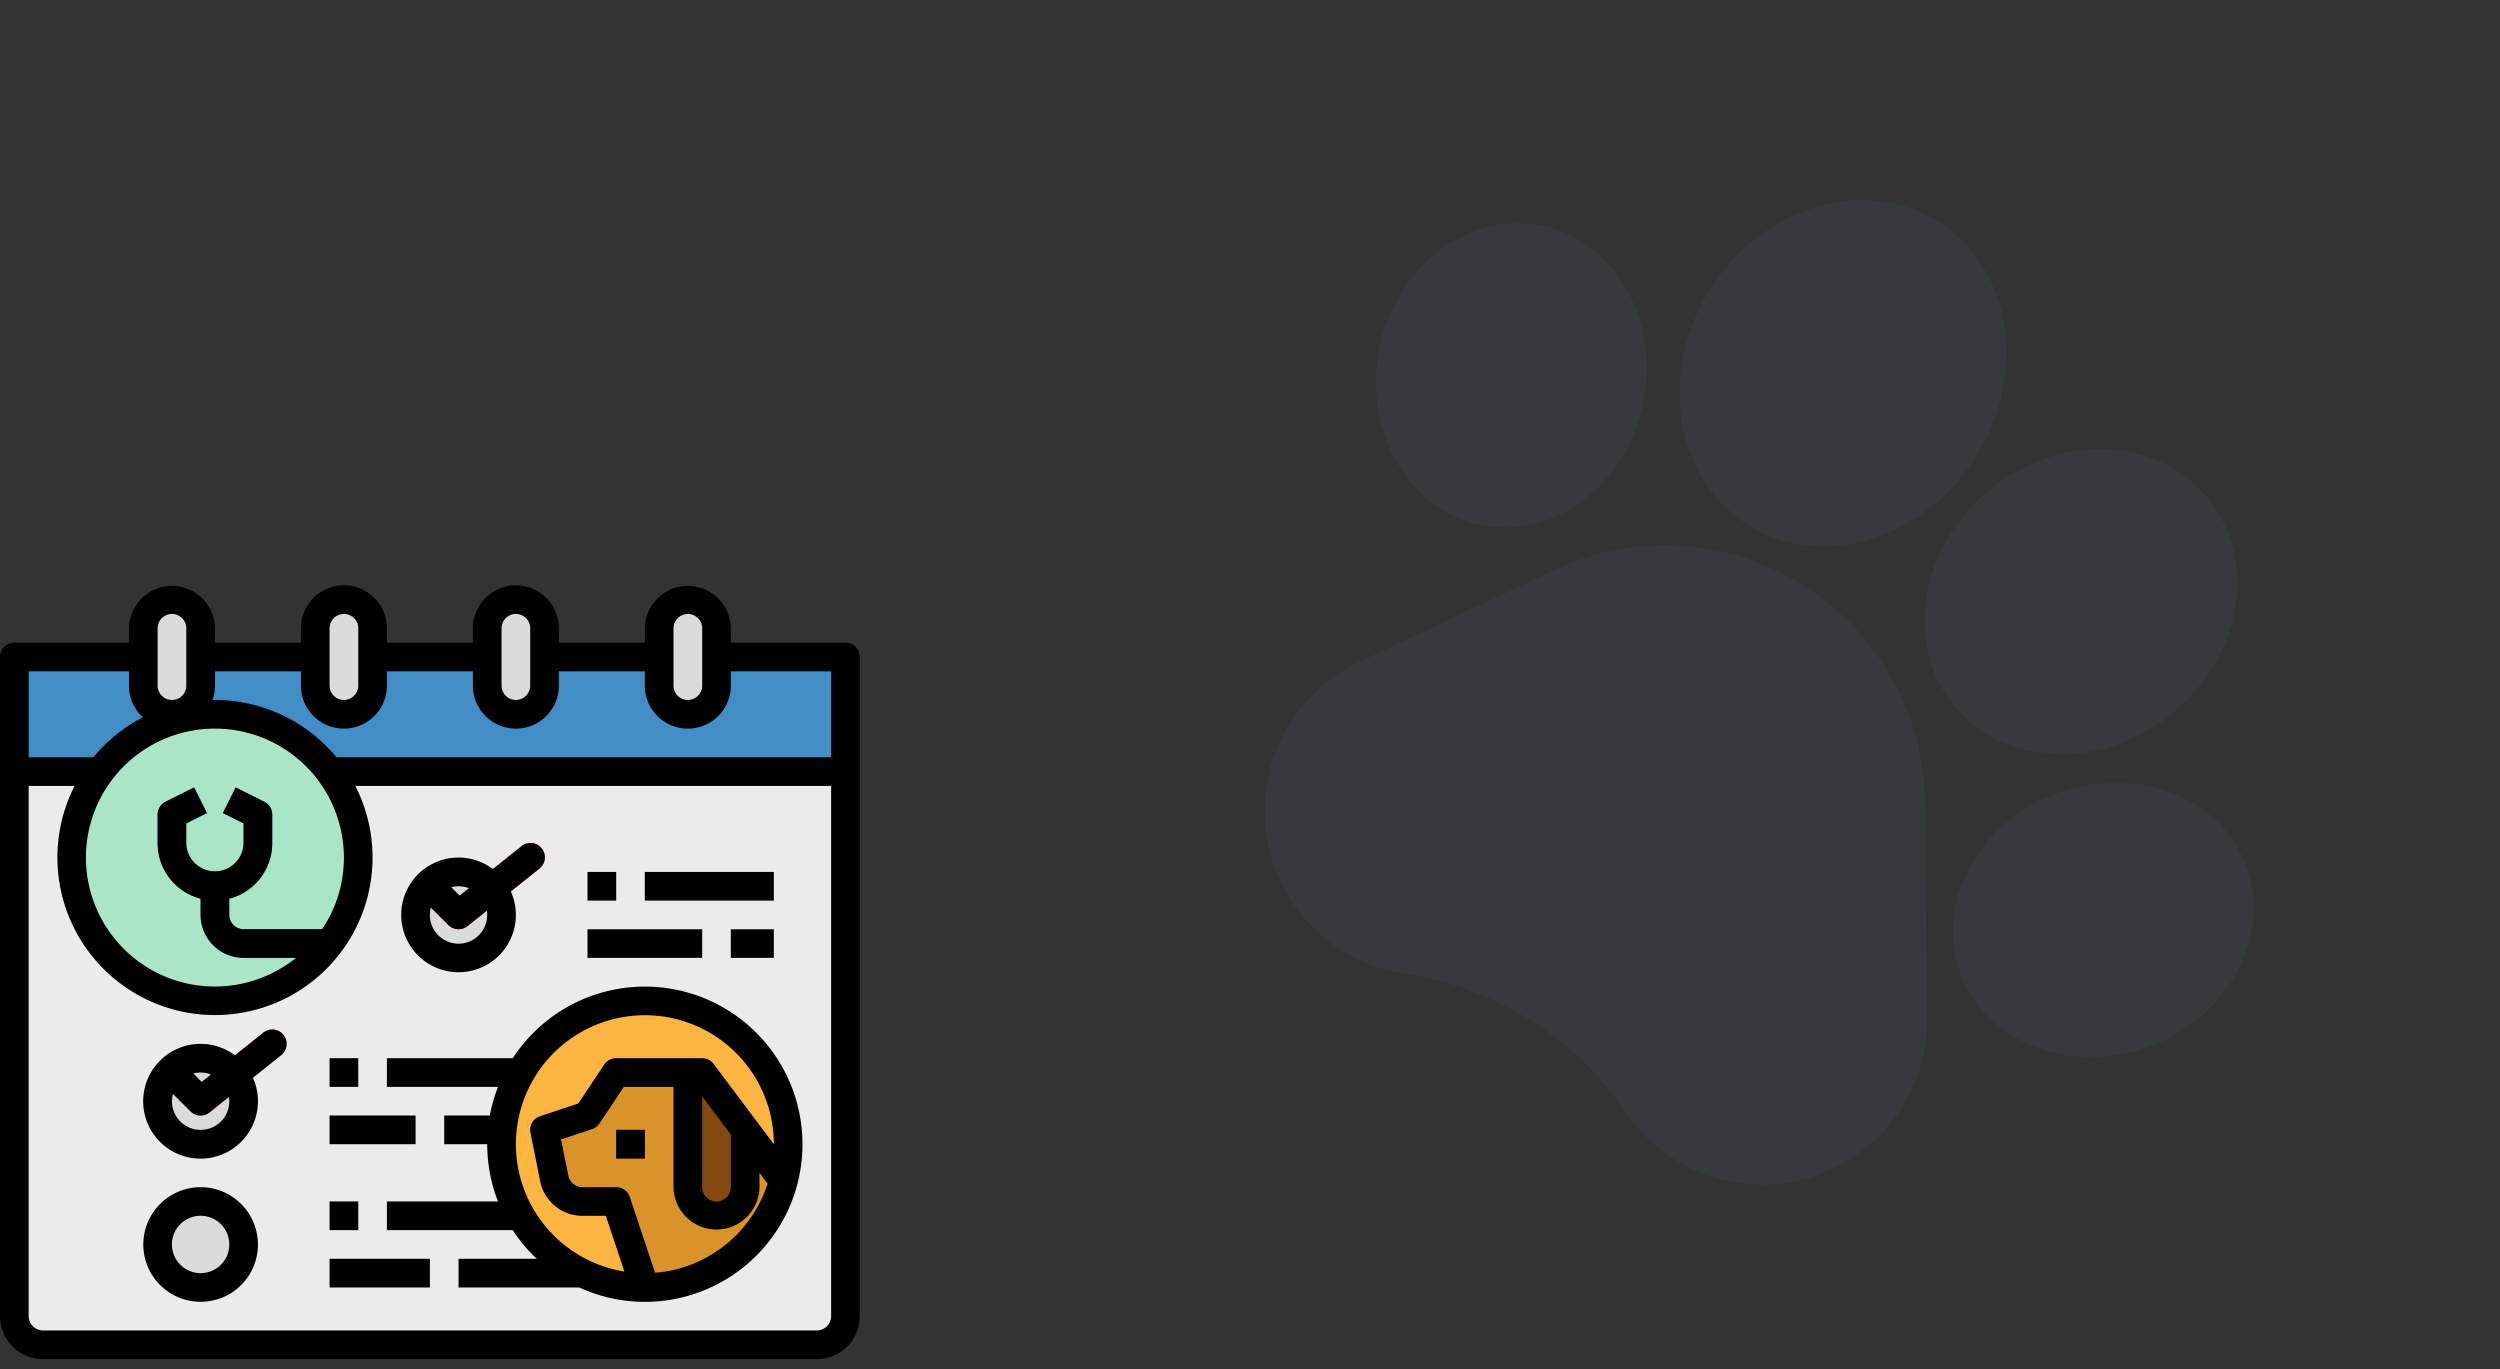 <svg xmlns="http://www.w3.org/2000/svg" width="252" height="138" fill="none"><rect width="100%" height="100%" fill="#333333" stroke="none"/><g fill="#78C0DE" opacity=".05"><path d="M194.034 80.98c-.086-8.986-4.681-17.202-12.291-21.978-7.611-4.776-17.007-5.34-25.135-1.51l-19.588 9.23a16.5 16.5 0 0 0-7.561 7.18 16.492 16.492 0 0 0-1.792 10.276 16.501 16.501 0 0 0 4.691 9.317 16.49 16.49 0 0 0 9.321 4.684l.239.034a32.648 32.648 0 0 1 21.969 13.903 16.536 16.536 0 0 0 4.896 4.737 16.744 16.744 0 0 0 3.373 1.619 16.499 16.499 0 0 0 10.43.173 16.495 16.495 0 0 0 8.476-6.08 16.504 16.504 0 0 0 3.18-9.934l-.208-21.651ZM149.388 52.934c3.654.717 7.38-.252 10.491-2.729 2.962-2.356 5.017-5.825 5.788-9.767.768-3.942.17-7.928-1.685-11.227-1.95-3.465-5.035-5.766-8.686-6.478-7.341-1.438-14.641 4.168-16.275 12.499-1.293 6.635 1.395 13.023 6.252 16.072a12.058 12.058 0 0 0 4.115 1.63ZM176.184 52.89c7.393 4.639 17.709 1.56 22.995-6.862 5.288-8.425 3.574-19.054-3.819-23.694-7.393-4.64-17.708-1.56-22.996 6.866-5.286 8.423-3.572 19.05 3.82 23.69ZM196.985 71.174h.001a12.9 12.9 0 0 0 3.102 2.725c5.392 3.384 13.109 2.757 18.899-2.016 3.333-2.747 5.561-6.465 6.272-10.47.746-4.19-.238-8.19-2.77-11.261-2.532-3.072-6.271-4.8-10.528-4.868-4.066-.065-8.141 1.413-11.473 4.161-7.03 5.796-8.601 15.544-3.503 21.73ZM226.34 87.111l-.001-.003c-2.735-6.966-11.384-10.119-19.284-7.027-7.896 3.097-12.103 11.283-9.378 18.247.994 2.541 2.775 4.575 5.02 5.984 3.914 2.456 9.238 3.013 14.265 1.048 7.896-3.097 12.103-11.283 9.378-18.249Z"/></g><path fill="#EBEBEB" d="M1.444 66.222h83.778v66.445a2.886 2.886 0 0 1-2.889 2.889h-78a2.889 2.889 0 0 1-2.889-2.889V66.222Z"/><path fill="#428DC5" d="M1.444 66.222h83.778v11.556H1.444V66.222Z"/><path fill="#8DC79D" d="M34.174 93.663A14.45 14.45 0 1 1 9.14 79.221a14.45 14.45 0 0 1 25.034 14.442Z"/><path fill="#AAE5C8" d="M32.919 92.939a13.001 13.001 0 1 1-22.524-12.994A13.001 13.001 0 0 1 32.92 92.939Z"/><path fill="#428DC5" d="M34.174 93.663a14.576 14.576 0 0 1-2.192 2.889h-7.43a4.338 4.338 0 0 1-4.333-4.333v-2.89h2.889v2.89a1.444 1.444 0 0 0 1.444 1.444h9.622Z"/><path fill="#DBDBDB" d="M20.222 115.333a4.333 4.333 0 1 0 0-8.666 4.333 4.333 0 0 0 0 8.666ZM20.222 129.778a4.333 4.333 0 1 0 0-8.667 4.333 4.333 0 0 0 0 8.667Z"/><path fill="#DC4D41" d="M20.222 112.444a1.438 1.438 0 0 1-1.021-.423l-2.89-2.889a1.442 1.442 0 0 1 1.022-2.465c.383 0 .75.152 1.022.423l1.974 1.974 6.213-4.97a1.448 1.448 0 0 1 2.03.225 1.447 1.447 0 0 1-.225 2.031l-7.222 5.778a1.438 1.438 0 0 1-.903.316Z"/><path fill="#DBDBDB" d="M33.222 106.667h2.89v2.889h-2.89v-2.889ZM39 106.667h15.889v2.889H39v-2.889ZM33.222 112.444h8.667v2.889h-8.667v-2.889ZM44.778 112.444h8.666v2.889h-8.666v-2.889ZM46.222 96.555a4.333 4.333 0 1 0 0-8.666 4.333 4.333 0 0 0 0 8.666Z"/><path fill="#DC4D41" d="M46.222 93.667a1.44 1.44 0 0 1-1.021-.423l-2.89-2.89a1.444 1.444 0 1 1 2.044-2.042l1.974 1.975 6.213-4.97a1.445 1.445 0 1 1 1.805 2.255l-7.222 5.778a1.44 1.44 0 0 1-.903.317Z"/><path fill="#DBDBDB" d="M59.222 87.889h2.89v2.889h-2.89v-2.89ZM65 87.889h13v2.889H65v-2.89ZM59.222 93.667h11.556v2.889H59.222v-2.89ZM73.666 93.667H78v2.889h-4.334v-2.89ZM33.222 121.111h2.89V124h-2.89v-2.889ZM39 121.111h15.889V124H39v-2.889ZM33.222 126.889h10.111v2.889h-10.11v-2.889ZM46.222 126.889H65v2.889H46.222v-2.889ZM37.556 63.333a2.889 2.889 0 0 0-5.778 0v5.778a2.889 2.889 0 1 0 5.778 0v-5.778ZM20.222 63.333a2.889 2.889 0 0 0-5.778 0v5.778a2.889 2.889 0 1 0 5.778 0v-5.778ZM54.889 63.333a2.889 2.889 0 0 0-5.778 0v5.778a2.889 2.889 0 1 0 5.778 0v-5.778ZM72.222 63.333a2.889 2.889 0 0 0-5.778 0v5.778a2.889 2.889 0 1 0 5.778 0v-5.778Z"/><path fill="#FBB540" d="M78.97 119.033a14.448 14.448 0 0 1-16.037 10.615 14.451 14.451 0 1 1 16.036-10.615Z"/><path fill="#DA922A" d="M78.97 119.033a14.472 14.472 0 0 1-13.582 10.745H65l-2.89-8.667h-3.408a2.885 2.885 0 0 1-2.833-2.322l-.98-4.9 4.333-1.444 2.889-4.334h8.667l8.191 10.922Z"/><path fill="#834B10" d="M75.111 113.889v5.778a2.89 2.89 0 0 1-5.778 0v-11.556h1.445l4.333 5.778ZM62.111 113.889h2.89v2.889h-2.89v-2.889Z"/><path fill="#4799CF" d="M21.664 90.775a5.785 5.785 0 0 1-5.778-5.778v-2.889a1.443 1.443 0 0 1 .799-1.292l2.889-1.444 1.292 2.584L18.776 83v1.996a2.889 2.889 0 0 0 5.777 0v-1.996l-2.09-1.045 1.291-2.584 2.89 1.444a1.445 1.445 0 0 1 .798 1.292v2.89a5.784 5.784 0 0 1-5.778 5.777Z"/><path fill="#000" d="M85.222 64.778H73.667v-1.445a4.334 4.334 0 0 0-8.667 0v1.445h-8.667v-1.445a4.333 4.333 0 0 0-8.666 0v1.445H39v-1.445a4.333 4.333 0 0 0-8.667 0v1.445h-8.666v-1.445a4.334 4.334 0 0 0-8.667 0v1.445H1.444A1.445 1.445 0 0 0 0 66.222v66.445A4.336 4.336 0 0 0 4.333 137h78a4.335 4.335 0 0 0 4.334-4.333V66.222a1.444 1.444 0 0 0-1.445-1.444ZM67.89 63.333a1.444 1.444 0 1 1 2.889 0v5.778a1.444 1.444 0 0 1-2.89 0v-5.778Zm-17.333 0a1.444 1.444 0 1 1 2.888 0v5.778a1.444 1.444 0 1 1-2.888 0v-5.778Zm-17.334 0a1.444 1.444 0 1 1 2.89 0v5.778a1.444 1.444 0 0 1-2.89 0v-5.778Zm1.182 20.52a12.914 12.914 0 0 1-1.902 9.767l-.03.044h-7.92a1.446 1.446 0 0 1-1.444-1.445v-1.627a5.788 5.788 0 0 0 4.334-5.595v-2.889a1.446 1.446 0 0 0-.799-1.292l-2.889-1.444-1.292 2.584L24.552 83v1.996a2.889 2.889 0 0 1-5.777 0v-1.996l2.09-1.045-1.292-2.584-2.889 1.444a1.445 1.445 0 0 0-.798 1.292v2.89a5.789 5.789 0 0 0 4.333 5.594v1.627a4.338 4.338 0 0 0 4.334 4.334h5.288a13.003 13.003 0 1 1 4.563-12.7Zm-18.515-20.52a1.444 1.444 0 1 1 2.889 0v5.778a1.444 1.444 0 0 1-2.89 0v-5.778Zm-13 4.334H13v1.444a4.323 4.323 0 0 0 1.408 3.194 15.863 15.863 0 0 0-4.993 4.028H2.89v-8.666Zm80.889 65a1.447 1.447 0 0 1-1.445 1.444h-78a1.447 1.447 0 0 1-1.444-1.444V79.222h4.63a15.883 15.883 0 1 0 28.3 0h47.959v53.445Zm0-56.334h-49.86a15.937 15.937 0 0 0-12.5-5.78c.165-.462.249-.95.249-1.442v-1.444h8.666v1.444a4.333 4.333 0 0 0 8.667 0v-1.444h8.667v1.444a4.333 4.333 0 1 0 8.666 0v-1.444H65v1.444a4.333 4.333 0 0 0 8.667 0v-1.444h10.11v8.666Z"/><path fill="#000" d="M49.373 112.445h-4.595v2.888h4.332a15.988 15.988 0 0 0 1.09 5.778H39V124h12.687a15.874 15.874 0 0 0 2.418 2.889h-7.883v2.889h12.17a15.812 15.812 0 0 0 6.975 1.444h.021a15.88 15.88 0 0 0 13.397-7.979 15.89 15.89 0 0 0-13.147-23.781 15.891 15.891 0 0 0-13.882 7.101l-.065.104H39v2.889h11.201a15.689 15.689 0 0 0-.828 2.889Zm18.218 15.631c-.516.104-1.037.176-1.562.217l-2.546-7.639a1.442 1.442 0 0 0-1.372-.987h-3.409a1.449 1.449 0 0 1-1.417-1.161l-.73-3.65 3.124-1.041c.305-.102.567-.302.745-.569l2.46-3.69h5.005v10.111a4.334 4.334 0 0 0 8.667 0v-1.445l.818 1.091a13.004 13.004 0 0 1-9.783 8.763Zm3.187-8.409v-9.148l.035.046 2.854 3.806v5.296a1.444 1.444 0 0 1-2.89 0Zm-16.614-11.509a13 13 0 0 1 23.84 7.18l-6.07-8.093a1.447 1.447 0 0 0-1.156-.578H62.11a1.44 1.44 0 0 0-1.202.643l-2.614 3.921-3.864 1.288a1.44 1.44 0 0 0-.96 1.653l.98 4.899a4.343 4.343 0 0 0 4.251 3.485h2.368l1.872 5.615a13.005 13.005 0 0 1-9.845-7.613 13.003 13.003 0 0 1 1.068-12.399v-.001ZM20.222 119.667a5.783 5.783 0 0 0-5.667 6.905 5.78 5.78 0 0 0 7.878 4.21A5.77 5.77 0 0 0 26 125.445a5.784 5.784 0 0 0-5.778-5.778Zm0 8.666a2.892 2.892 0 0 1-2.669-1.783 2.89 2.89 0 1 1 5.558-1.105 2.891 2.891 0 0 1-2.889 2.888ZM26.542 104.094l-2.856 2.285a5.782 5.782 0 0 0-7.624.603 5.784 5.784 0 1 0 9.43 1.652l2.855-2.284a1.444 1.444 0 1 0-1.805-2.256Zm-6.32 4.017c.36.001.715.068 1.05.2l-.942.753-.853-.852c.243-.066.494-.1.745-.101Zm0 5.778a2.881 2.881 0 0 1-2.835-2.322 2.88 2.88 0 0 1 .047-1.312l1.767 1.766a1.442 1.442 0 0 0 1.924.107l1.95-1.561a2.869 2.869 0 0 1-2.853 3.322Z"/><path fill="#000" d="M62.111 113.889h2.89v2.889h-2.89v-2.889ZM33.222 106.667h2.89v2.889h-2.89v-2.889ZM33.222 112.444h8.667v2.889h-8.667v-2.889ZM46.222 98a5.775 5.775 0 0 0 5.27-8.143l2.855-2.285a1.445 1.445 0 1 0-1.806-2.255L49.687 87.6a5.776 5.776 0 0 0-8.151 8.001A5.777 5.777 0 0 0 46.222 98Zm0-8.667c.36 0 .715.069 1.049.2l-.942.754-.852-.853c.243-.066.493-.1.745-.1Zm-2.788 2.144 1.767 1.767a1.445 1.445 0 0 0 1.923.106l1.95-1.56a2.888 2.888 0 1 1-5.64-.313ZM59.222 87.889h2.89v2.889h-2.89v-2.89ZM65 87.889h13v2.889H65v-2.89ZM59.222 93.667h11.556v2.889H59.222v-2.89ZM73.666 93.667H78v2.889h-4.334v-2.89ZM33.222 121.111h2.89V124h-2.89v-2.889ZM33.222 126.889h10.111v2.889h-10.11v-2.889Z"/></svg>
